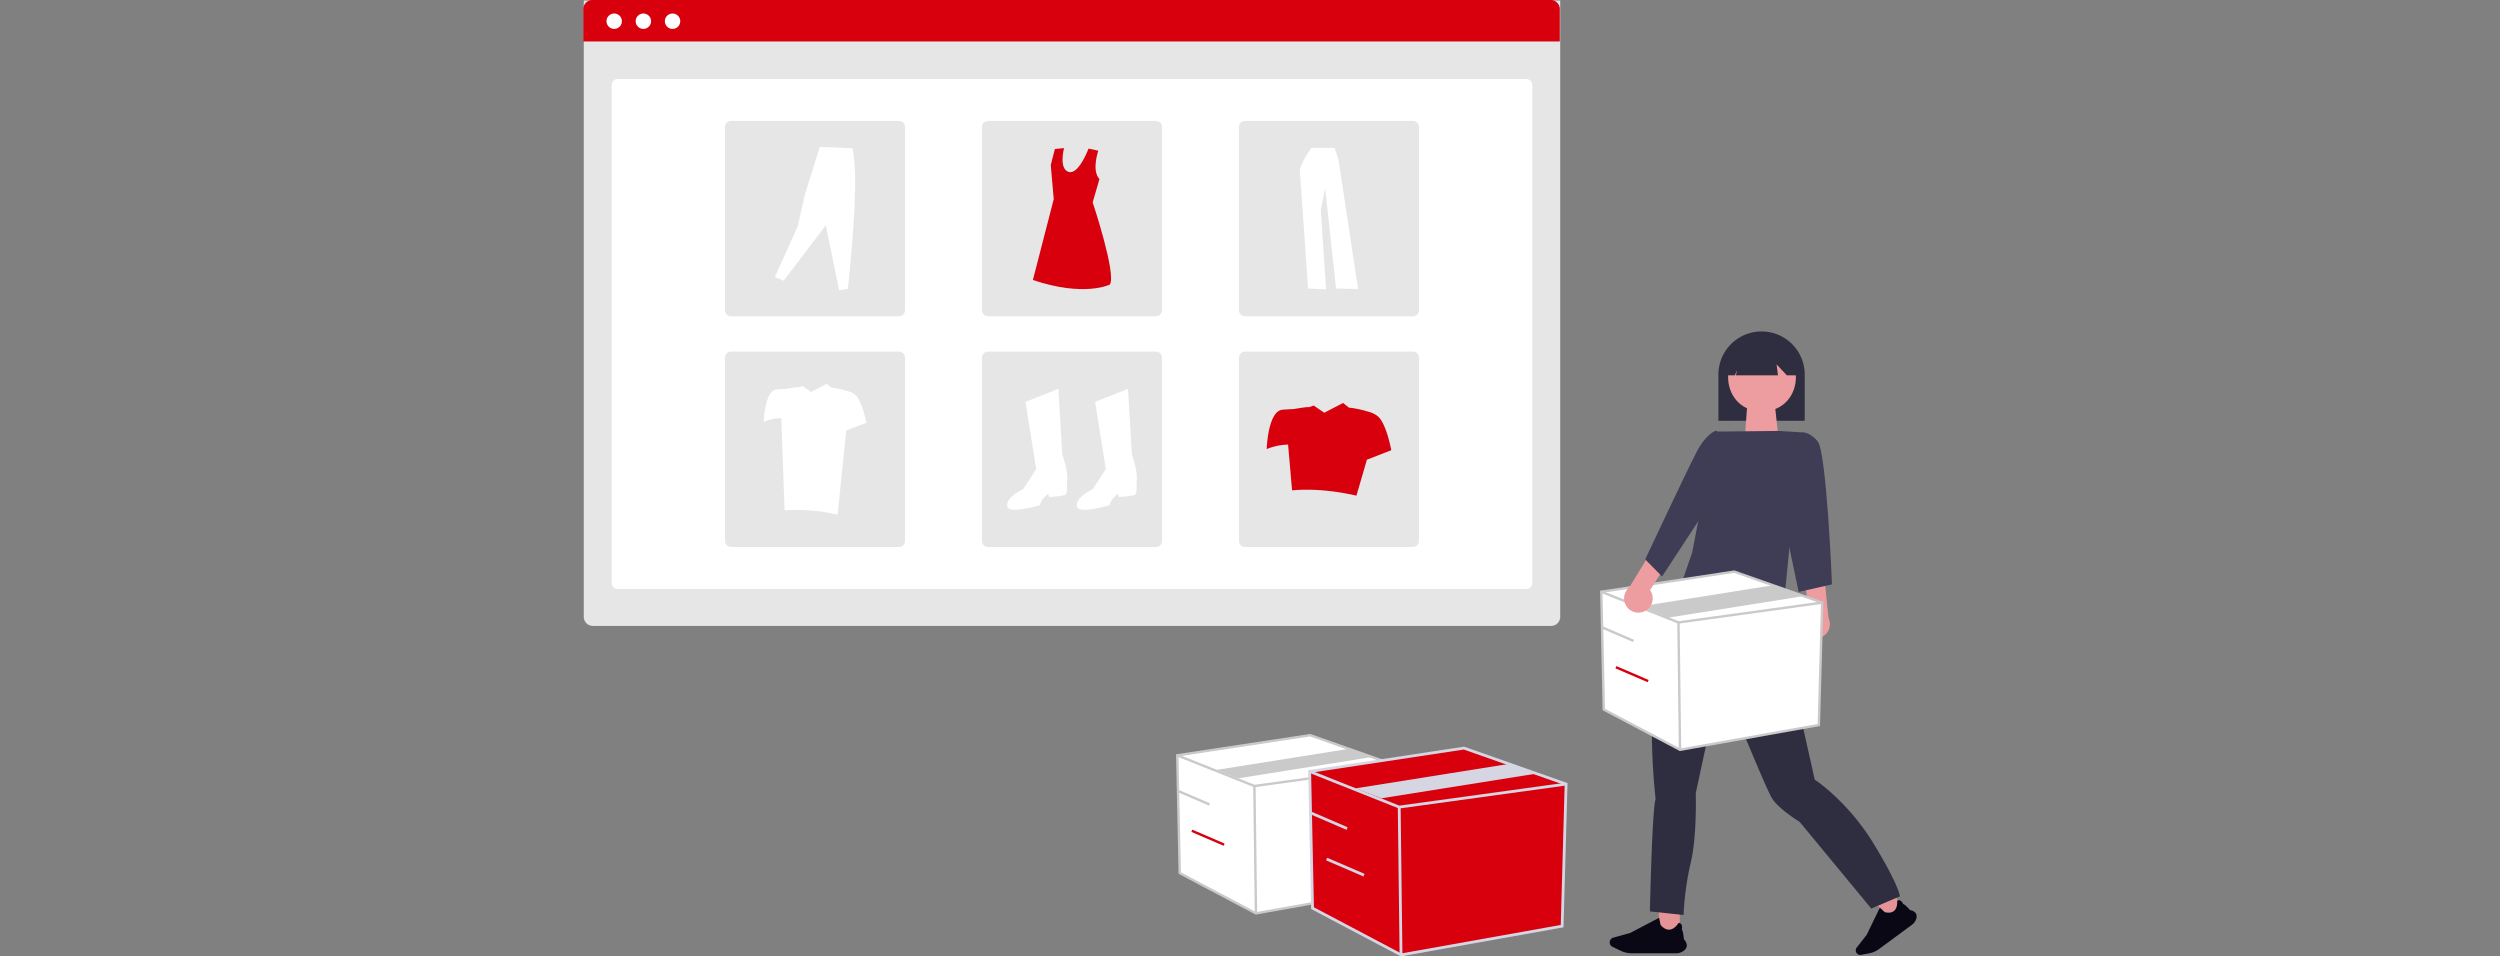 <?xml version="1.0" encoding="UTF-8" standalone="no"?>
<svg
   width="1500"
   height="573.828"
   viewBox="0 0 1500 573.828"
   role="img"
   artist="Katerina Limpitsouni"
   source="https://undraw.co/"
   version="1.1"
   id="svg43"
   sodipodi:docname="undraw_web-shopping_xd5k.svg"
   inkscape:version="1.4.2 (f4327f4, 2025-05-13)"
   xmlns:inkscape="http://www.inkscape.org/namespaces/inkscape"
   xmlns:sodipodi="http://sodipodi.sourceforge.net/DTD/sodipodi-0.dtd"
   xmlns="http://www.w3.org/2000/svg"
   xmlns:svg="http://www.w3.org/2000/svg">
  <rect x="0" y="0" width="1500" height="573.828" fill="#808080" stroke="none"/>
  <defs
     id="defs43" />
  <sodipodi:namedview
     id="namedview43"
     pagecolor="#ffffff"
     bordercolor="#000000"
     borderopacity="0.25"
     inkscape:showpageshadow="2"
     inkscape:pageopacity="0.0"
     inkscape:pagecheckerboard="0"
     inkscape:deskcolor="#d1d1d1"
     inkscape:zoom="0.35458356"
     inkscape:cx="156.52164"
     inkscape:cy="779.78798"
     inkscape:window-width="2560"
     inkscape:window-height="1360"
     inkscape:window-x="-9"
     inkscape:window-y="-9"
     inkscape:window-maximized="1"
     inkscape:current-layer="svg43" />
  <g
     id="g44"
     transform="translate(350.018,-4.9853516e-4)">
    <g
       transform="translate(-520.438,-224.258)"
       id="g43">
      <rect
         width="12.541"
         height="16.603"
         transform="translate(1165.727,768.204)"
         fill="#e49497"
         id="rect1"
         x="0"
         y="0" />
      <path
         d="M 173.286,432.384 A 4.1,4.1 0 0 0 175,429.5 a 5.283,5.283 0 0 0 -1.773,-3.811 c -0.027,-0.381 -0.417,-5.14 -1.294,-5.991 a 4.148,4.148 0 0 0 -0.213,-3.04 2.134,2.134 0 0 0 -1.64,-0.9 h -0.035 l -0.018,0.027 c -0.018,0.035 -2.136,3.714 -5.318,4.033 -1.826,0.186 -3.652,-0.753 -5.433,-2.792 -0.062,-0.151 -0.567,-2.632 -0.9,-4.272 V 412.7 l -17.363,9.12 -10.139,2.81 a 2.95,2.95 0 0 0 -0.487,5.5 l 4.919,2.366 a 15.429,15.429 0 0 0 6.621,1.507 H 168.6 a 7.445,7.445 0 0 0 4.68,-1.622 z"
         transform="translate(1007.526,362.217)"
         fill="#090814"
         id="path1" />
      <rect
         width="11.584"
         height="11.584"
         transform="matrix(0.805,-0.593,0.593,0.805,1296.74,766.98)"
         fill="#e49497"
         id="rect2"
         x="0"
         y="0" />
      <path
         d="m 54.715,392.628 a 3.782,3.782 0 0 0 -0.3,-3.086 4.854,4.854 0 0 0 -3.406,-1.858 c -0.229,-0.27 -3.127,-3.586 -4.241,-3.741 a 3.806,3.806 0 0 0 -1.817,-2.145 1.953,1.953 0 0 0 -1.711,0.237 l -0.025,0.016 v 0.033 c 0,0 0.45,3.93 -1.744,5.919 -1.253,1.138 -3.127,1.441 -5.567,0.9 -0.131,-0.074 -1.867,-1.646 -3,-2.693 l -0.049,-0.041 -7.9,16.292 -6,7.646 a 2.727,2.727 0 0 0 -0.049,3.3 2.757,2.757 0 0 0 2.7,1.064 l 4.953,-0.941 a 14.282,14.282 0 0 0 5.755,-2.505 L 52.136,396.41 a 6.909,6.909 0 0 0 2.6,-3.774 z"
         transform="translate(1265.489,382.685)"
         fill="#090814"
         id="path2" />
      <g
         transform="translate(520.438,224.258)"
         id="g21">
        <path
           d="m 0,0 h 585.859 v 369.758 a 5.452,5.452 0 0 1 -5.452,5.452 H 5.452 A 5.452,5.452 0 0 1 0,369.758 Z"
           transform="translate(0.25,0.332)"
           fill="#e6e6e6"
           id="path3" />
        <path
           d="m 3.635,0 h 545.084 a 3.635,3.635 0 0 1 3.635,3.635 v 298.682 a 3.635,3.635 0 0 1 -3.635,3.635 H 3.635 A 3.635,3.635 0 0 1 0,302.317 V 3.635 A 3.635,3.635 0 0 1 3.635,0 Z"
           transform="translate(17.003,47.392)"
           fill="#ffffff"
           id="path4" />
        <path
           d="m 5.452,0 h 574.955 a 5.452,5.452 0 0 1 5.452,5.452 V 24.889 H 0 V 5.452 A 5.452,5.452 0 0 1 5.452,0 Z"
           fill="#d8000d"
           id="path5" />
        <path
           d="M 4.613,0 A 4.613,4.613 0 1 1 0,4.613 4.613,4.613 0 0 1 4.613,0 Z"
           transform="translate(13.883,8.112)"
           fill="#ffffff"
           id="path6" />
        <path
           d="M 4.613,0 A 4.613,4.613 0 1 1 0,4.613 4.613,4.613 0 0 1 4.613,0 Z"
           transform="translate(31.393,8.112)"
           fill="#ffffff"
           id="path7" />
        <path
           d="M 4.613,0 A 4.613,4.613 0 1 1 0,4.613 4.613,4.613 0 0 1 4.613,0 Z"
           transform="translate(48.903,8.112)"
           fill="#ffffff"
           id="path8" />
        <path
           d="M 3.635,0 H 104.4 a 3.635,3.635 0 0 1 3.635,3.635 v 109.936 a 3.635,3.635 0 0 1 -3.635,3.635 H 3.635 A 3.635,3.635 0 0 1 0,113.571 V 3.635 A 3.635,3.635 0 0 1 3.635,0 Z"
           transform="translate(84.963,72.557)"
           fill="#e6e6e6"
           id="path9" />
        <path
           d="M 3.635,0 H 104.4 a 3.635,3.635 0 0 1 3.635,3.635 v 109.936 a 3.635,3.635 0 0 1 -3.635,3.635 H 3.635 A 3.635,3.635 0 0 1 0,113.571 V 3.635 A 3.635,3.635 0 0 1 3.635,0 Z"
           transform="translate(239.163,72.557)"
           fill="#e6e6e6"
           id="path10" />
        <path
           d="M 3.635,0 H 104.4 a 3.635,3.635 0 0 1 3.635,3.635 v 109.936 a 3.635,3.635 0 0 1 -3.635,3.635 H 3.635 A 3.635,3.635 0 0 1 0,113.571 V 3.635 A 3.635,3.635 0 0 1 3.635,0 Z"
           transform="translate(393.361,72.557)"
           fill="#e6e6e6"
           id="path11" />
        <path
           d="M 3.635,0 H 104.4 a 3.635,3.635 0 0 1 3.635,3.635 v 109.936 a 3.635,3.635 0 0 1 -3.635,3.635 H 3.635 A 3.635,3.635 0 0 1 0,113.571 V 3.635 A 3.635,3.635 0 0 1 3.635,0 Z"
           transform="translate(84.963,210.977)"
           fill="#e6e6e6"
           id="path12" />
        <path
           d="M 3.635,0 H 104.4 a 3.635,3.635 0 0 1 3.635,3.635 v 109.936 a 3.635,3.635 0 0 1 -3.635,3.635 H 3.635 A 3.635,3.635 0 0 1 0,113.571 V 3.635 A 3.635,3.635 0 0 1 3.635,0 Z"
           transform="translate(239.163,210.977)"
           fill="#e6e6e6"
           id="path13" />
        <path
           d="M 3.635,0 H 104.4 a 3.635,3.635 0 0 1 3.635,3.635 v 109.936 a 3.635,3.635 0 0 1 -3.635,3.635 H 3.635 A 3.635,3.635 0 0 1 0,113.571 V 3.635 A 3.635,3.635 0 0 1 3.635,0 Z"
           transform="translate(393.361,210.977)"
           fill="#e6e6e6"
           id="path14" />
        <path
           d="m 451.257,398.8 19.739,-7.8 2.3,39.019 c 0,0 4.131,11.935 2.754,16.526 0,0 0.918,7.8 -1.378,8.263 -2.296,0.463 -8.723,1.378 -9.178,0.918 -0.455,-0.46 -0.459,-1.836 -0.459,-1.836 0,0 -4.591,3.213 -5.05,6.885 0,0 -19.28,5.967 -19.739,0.459 -0.459,-5.508 9.639,-10.1 9.639,-10.1 l 7.8,-11.935 z"
           transform="translate(-185.983,-157.699)"
           fill="#ffffff"
           id="path15" />
        <path
           d="m 497.229,398.8 19.736,-7.8 2.3,39.019 c 0,0 4.131,11.935 2.754,16.526 0,0 0.918,7.8 -1.378,8.263 -2.296,0.463 -8.723,1.378 -9.178,0.918 -0.455,-0.46 -0.459,-1.836 -0.459,-1.836 0,0 -4.591,3.213 -5.05,6.885 0,0 -19.28,5.967 -19.739,0.459 -0.459,-5.508 9.639,-10.1 9.639,-10.1 l 7.8,-11.935 z"
           transform="translate(-190.18,-157.699)"
           fill="#ffffff"
           id="path16" />
        <path
           d="m 496.516,233.611 c 0,0 -4.2,11.744 0.667,17.04 l -4.06,13.951 c 0,0 14.425,43.274 10.3,49.319 0,0 -15.386,7.693 -46.162,-2.748 l 12.5,-48.494 -1.786,-20.469 2.473,-9.617 5.495,-0.545 c 0,0 -3.3,12.364 2.748,14.287 6.048,1.923 11.941,-13.978 11.941,-13.978 z"
           transform="translate(-187.539,-143.186)"
           fill="#d8000d"
           id="path17" />
        <path
           d="m 286.858,309.346 5.3,2.17 25.314,-33.27 7.956,39.056 5.3,-0.964 c 3.4,-33.672 6.179,-68.016 2.772,-84.26 l -19.649,-0.844 -8.92,28.452 -4.34,19.287 z"
           transform="translate(-171.98,-143.112)"
           fill="#ffffff"
           id="path18" />
        <path
           d="m 640.422,231.87 c 0,0 -7.239,10.063 -6.885,14.124 0.354,4.061 4.943,70.267 4.943,70.267 l 10.77,0.53 -3.18,-47.668 2.648,-12.888 6.533,60.027 13.242,0.353 -11.829,-77.858 -2.3,-6.885 z"
           transform="translate(-203.632,-143.17)"
           fill="#ffffff"
           id="path19" />
        <path
           d="m 679.336,409.368 c -1.922,-2.306 -5.226,-3.553 -8.4,-4.227 0.091,-0.288 -9.649,-2.3 -9.814,-1.886 l -3.672,-2.925 -11.283,5.858 -6.34,-4.316 -2.945,1.045 c 0.12,-0.52 -9.142,1.085 -9.142,1.085 -1.769,0.064 -4.029,0.174 -6.559,0.369 -8.859,0.682 -9.541,23.626 -9.541,23.626 a 36.213,36.213 0 0 1 12.824,-2.685 l 2.394,27.443 c 12.316,-1.056 25.232,0.173 38.62,3.18 l 6.278,-21.572 14.62,-5.686 c 0,0 -2.497,-13.858 -7.04,-19.309 z"
           transform="translate(-201.634,-158.551)"
           fill="#d8000d"
           id="path20" />
        <path
           d="m 335.274,395.147 c -1.584,-1.9 -4.305,-2.928 -6.92,-3.483 0.078,-0.238 -7.95,-1.9 -8.087,-1.554 l -3.026,-2.41 -9.3,4.827 -5.224,-3.556 -2.426,0.861 c 0.1,-0.428 -7.533,0.893 -7.533,0.893 -1.454,0.053 -3.32,0.144 -5.4,0.3 -7.3,0.562 -7.861,19.465 -7.861,19.465 a 29.838,29.838 0 0 1 10.567,-2.213 l 1.973,55.352 a 104.6,104.6 0 0 1 31.818,2.621 l 5.172,-50.514 12.047,-4.684 c 0,0 -2.057,-11.412 -5.8,-15.905 z"
           transform="translate(-171.308,-157.398)"
           fill="#ffffff"
           id="path21" />
      </g>
      <path
         d="m 909.888,406.722 h 51.8 v -27.715 a 25.9,25.9 0 1 0 -51.8,0 z"
         transform="translate(291.573,70.018)"
         fill="#2f2e41"
         id="path22" />
      <path
         d="m 944.609,535.111 0.86,4.3 c 0,0 2.579,2.579 1.289,3.868 -1.29,1.289 -0.86,7.308 -0.86,7.308 0.721,10.973 15.06,72.638 17.624,84.681 0,0 19.773,12.9 35.247,38.256 15.474,25.356 15.9,31.809 15.9,31.809 l -17.191,7.309 -42.978,-52.015 c 0,0 -12.036,-7.308 -16.335,-13.755 -4.299,-6.447 -30.953,-73.072 -30.953,-73.072 l -15.048,69.636 c 0,0 0.86,25.361 -3.009,41.7 a 174.944,174.944 0 0 0 -4.3,31.379 l -20.2,-2.149 c 0,0 1.289,-61.039 3.439,-67.487 0,0 -9.027,-74.364 9.027,-104.024 l 14.55,-38.79 14.25,-5.485 z"
         transform="translate(295.703,56.737)"
         fill="#2f2e41"
         id="path23" />
      <path
         d="M 1.73,0 H 18.382 L 20.9,23.626 H 0 Z"
         transform="translate(1217.01,467.554)"
         fill="#ed9da0"
         id="path24" />
      <path
         d="m 936.638,360.565 c -27.122,0.463 -27.117,40.807 0,41.266 27.12,-0.464 27.116,-40.807 0,-41.266 z"
         transform="translate(290.987,69.337)"
         fill="#ed9da0"
         id="path25" />
      <path
         d="m 915.711,379.63 h 4.61 l 1.255,-3.139 -0.628,3.139 h 25.212 l -0.818,-6.567 6.128,6.567 h 6.113 v -3.558 a 20.935,20.935 0 1 0 -41.869,-0.03 v 0.03 z"
         transform="translate(291.041,69.834)"
         fill="#2f2e41"
         id="path26" />
      <path
         d="m 905.939,419.194 37.876,-0.4 13.375,0.819 -10.828,109.873 c 0,0 -59.937,-3.163 -59.974,-21.458 L 892,491.771 Z"
         transform="translate(293.718,64.021)"
         fill="#3f3d56"
         id="path27" />
      <path
         d="m 966.535,548.641 a 8.521,8.521 0 0 1 2.454,-12.833 l -2.227,-19.343 11.425,-4.221 2.762,27.362 a 8.567,8.567 0 0 1 -14.413,9.035 z"
         transform="translate(286.576,55.489)"
         fill="#ed9da0"
         id="path28" />
      <path
         d="m 956.248,429.156 6.743,-9.426 c 0,0 4.615,-1.024 10.067,5.337 5.452,6.361 8.633,85.872 8.633,85.872 l -19.991,4.543 -11.813,-56.339 z"
         transform="translate(287.921,63.941)"
         fill="#3f3d56"
         id="path29" />
      <path
         d="m 672.135,389.525 1.487,70.639 45.73,24.167 83.28,-14.872 2.045,-73.428 -52.794,-18.59 z"
         transform="translate(459.069,189.796)"
         fill="#ffffff"
         id="path30" />
      <path
         d="m 879.6,619.276 -46.332,-24.484 -1.51,-71.711 80.563,-12.207 0.172,0.06 53.3,18.767 -2.076,74.555 z m -44.895,-25.376 45.128,23.848 82.448,-14.723 2.013,-72.3 -52.12,-18.352 -78.935,11.96 z"
         transform="translate(298.707,55.614)"
         fill="#cacaca"
         id="path31" />
      <path
         d="m 718.3,409.823 -0.179,-0.071 -46.287,-18.4 0.539,-1.357 46.109,18.332 86.065,-11.87 0.2,1.447 z"
         transform="translate(459.097,188.65)"
         fill="#cacaca"
         id="path32" />
      <rect
         width="1.461"
         height="76.408"
         transform="rotate(-0.697,49723.798,-96433.875)"
         fill="#cacaca"
         id="rect32"
         x="0"
         y="0" />
      <path
         d="m 714.859,405.826 -16.685,-6.764 80.324,-12.8 16.686,6.763 z"
         transform="translate(456.692,188.991)"
         fill="#cacaca"
         id="path33" />
      <rect
         width="1.461"
         height="21.069"
         transform="rotate(-66.705,1022.134,-558.532)"
         fill="#cacaca"
         id="rect33"
         x="0"
         y="0" />
      <rect
         width="1.461"
         height="21.069"
         transform="rotate(-66.705,1044.823,-553.139)"
         fill="#d8000d"
         id="rect34"
         x="0"
         y="0" />
      <path
         d="m 392.135,497.525 1.487,70.639 45.73,24.167 83.28,-14.872 2.045,-73.428 -52.794,-18.59 z"
         transform="translate(484.634,179.935)"
         fill="#ffffff"
         id="path34" />
      <path
         d="m 599.6,727.276 -46.332,-24.484 -1.51,-71.711 80.563,-12.207 0.172,0.06 53.3,18.767 -2.076,74.555 z m -44.895,-25.376 45.128,23.848 82.448,-14.723 2.013,-72.3 -52.12,-18.352 -78.935,11.96 z"
         transform="translate(324.272,45.753)"
         fill="#cacaca"
         id="path35" />
      <path
         d="m 438.3,517.823 -0.179,-0.071 -46.287,-18.4 0.539,-1.357 46.109,18.332 86.065,-11.87 0.2,1.447 z"
         transform="translate(484.661,178.79)"
         fill="#cacaca"
         id="path36" />
      <rect
         width="1.461"
         height="76.408"
         transform="rotate(-0.697,57663.923,-75469.472)"
         fill="#cacaca"
         id="rect36"
         x="0"
         y="0" />
      <path
         d="m 430.818,512.163 -12.644,-5.1 80.324,-12.8 12.643,5.1 z"
         transform="translate(482.257,179.13)"
         fill="#cacaca"
         id="path37" />
      <rect
         width="1.461"
         height="21.069"
         transform="rotate(-66.705,969.468,-316.177)"
         fill="#cacaca"
         id="rect37"
         x="0"
         y="0" />
      <rect
         width="1.461"
         height="21.069"
         transform="rotate(-66.705,992.156,-310.784)"
         fill="#d8000d"
         id="rect38"
         x="0"
         y="0" />
      <path
         d="m 479.563,507.988 1.727,82 53.085,28.053 96.675,-17.263 2.374,-85.239 -61.285,-21.58 z"
         transform="translate(476.652,179.158)"
         fill="#d8000d"
         id="path38" />
      <path
         d="m 694.587,753.1 -53.787,-28.424 -1.753,-83.244 93.521,-14.17 0.2,0.07 61.868,21.785 -2.41,86.546 z m -52.11,-29.456 52.387,27.684 95.709,-17.091 2.337,-83.931 -60.5,-21.3 -91.63,13.883 z"
         transform="translate(316.301,44.987)"
         fill="#d6d6e3"
         id="path39" />
      <path
         d="m 533.158,531.552 -0.207,-0.083 -53.733,-21.363 0.626,-1.576 53.525,21.281 99.907,-13.779 0.232,1.679 z"
         transform="translate(476.683,177.827)"
         fill="#d6d6e3"
         id="path40" />
      <rect
         width="1.696"
         height="88.698"
         transform="rotate(-0.697,58746.923,-82596.18)"
         fill="#d6d6e3"
         id="rect40"
         x="0"
         y="0" />
      <path
         d="m 525.327,525.02 -15.537,-5.96 93.243,-14.86 15.538,5.96 z"
         transform="translate(473.892,178.223)"
         fill="#d6d6e3"
         id="path41" />
      <rect
         width="1.695"
         height="24.458"
         transform="rotate(-66.705,1019.193,-369.895)"
         fill="#d6d6e3"
         id="rect41"
         x="0"
         y="0" />
      <rect
         width="1.695"
         height="24.458"
         transform="rotate(-66.705,1045.53,-363.635)"
         fill="#d6d6e3"
         id="rect42"
         x="0"
         y="0" />
      <path
         d="m 859.874,534.047 a 8.521,8.521 0 0 0 3.338,-12.631 l 10.379,-16.475 -8.473,-8.749 -14.331,23.471 a 8.567,8.567 0 0 0 9.087,14.385 z"
         transform="translate(297.258,56.954)"
         fill="#ed9da0"
         id="path42" />
      <path
         d="m 911.548,423.508 -7.436,-4.9 c 0,0 -5.738,1.287 -11.841,13.025 -6.103,11.738 -30.714,64.219 -30.714,64.219 l 10.117,10.268 26.988,-41.172 z"
         transform="translate(295.986,64.038)"
         fill="#3f3d56"
         id="path43" />
    </g>
  </g>
</svg>
